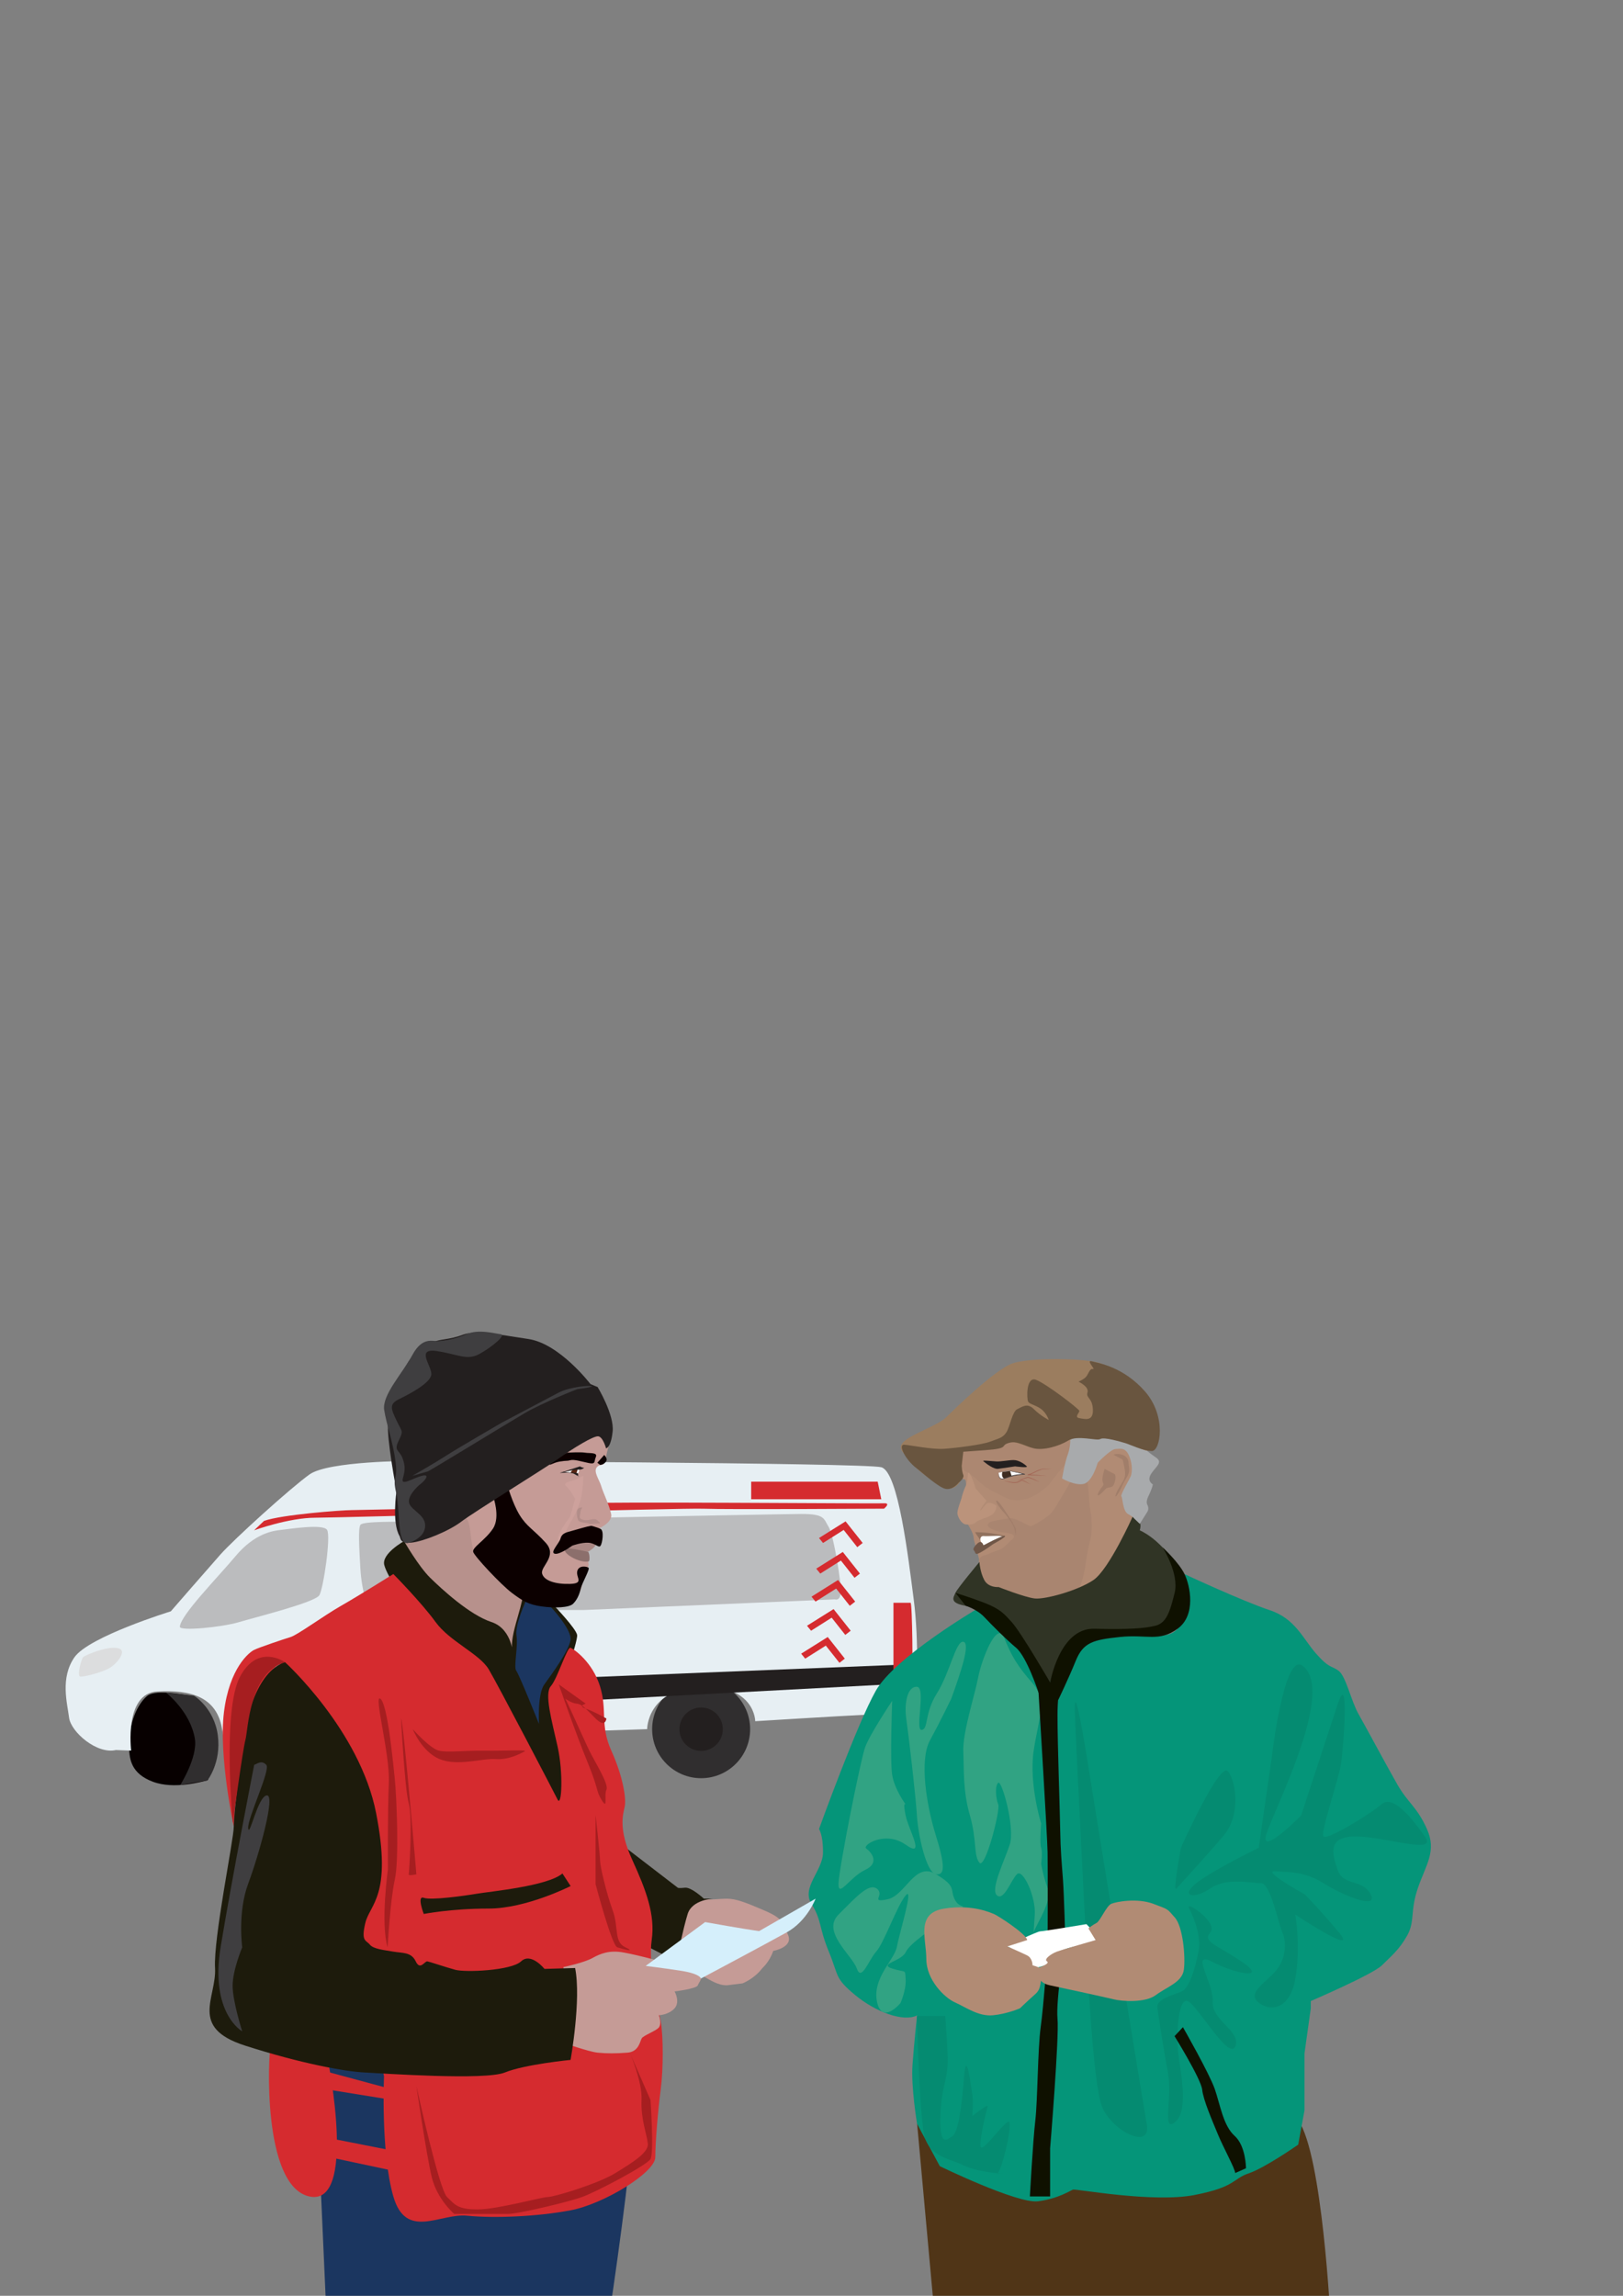 <?xml version="1.0" encoding="UTF-8"?><svg id="Layer_1" xmlns="http://www.w3.org/2000/svg" xmlns:xlink="http://www.w3.org/1999/xlink" viewBox="0 0 595.28 841.89"><rect x="0" y="0" width="595.28" height="841.89" fill="#808080" stroke="none"/><defs><style>.cls-1{clip-path:url(#clippath);}.cls-2{fill:none;}.cls-2,.cls-3,.cls-4,.cls-5,.cls-6,.cls-7,.cls-8,.cls-9,.cls-10,.cls-11,.cls-12,.cls-13,.cls-14,.cls-15,.cls-16,.cls-17,.cls-18,.cls-19,.cls-20,.cls-21,.cls-22,.cls-23,.cls-24,.cls-25,.cls-26,.cls-27,.cls-28,.cls-29,.cls-30,.cls-31,.cls-32,.cls-33,.cls-34,.cls-35,.cls-36,.cls-37,.cls-38,.cls-39,.cls-40,.cls-41,.cls-42{stroke-width:0px;}.cls-3{fill:#503517;}.cls-4{fill:#572413;}.cls-5{fill:#705748;}.cls-6{fill:#9b7d5f;}.cls-7{fill:#1b3660;}.cls-8{fill:#3f3e40;}.cls-9{fill:#3e2d22;}.cls-10{fill:#1d1b0c;}.cls-11{fill:#0f1100;}.cls-12{fill:#413c3d;}.cls-13{fill:#058b71;}.cls-14{fill:#059579;}.cls-15{fill:#070000;}.cls-16{fill:#0c0000;}.cls-17{fill:#231f1f;}.cls-18{fill:#a8aaac;}.cls-19{fill:#c59b96;}.cls-20{fill:#cda19c;}.cls-21{fill:#ac8771;}.cls-22{fill:#d5effb;}.cls-23{fill:#dcddde;}.cls-24{fill:#d52b2f;}.cls-25{fill:#aa8783;}.cls-26{fill:#bbbcbe;}.cls-27{fill:#a61e20;}.cls-28{fill:#b18b74;}.cls-29{fill:#b28d89;}.cls-30{fill:#a98570;}.cls-31{fill:#b7918c;}.cls-32{fill:#8c6f6c;}.cls-33{fill:#90715e;}.cls-34{fill:#302e2f;}.cls-35{fill:#bb937b;}.cls-36{fill:#31a383;}.cls-37{fill:#303425;}.cls-38{fill:#a26655;}.cls-39{fill:#a17e6a;}.cls-40{fill:#fff;}.cls-41{fill:#e7eff3;}.cls-42{fill:#69553f;}</style><clipPath id="clippath"><rect class="cls-2" x="5.09" y="303.67" width="599.75" height="555.3"/></clipPath></defs><g class="cls-1"><circle class="cls-34" cx="257.16" cy="634.11" r="17.97"/><circle class="cls-17" cx="257.16" cy="634.11" r="7.96"/><path class="cls-15" d="m71.14,621.93c-1.24.16-13.67-2.88-17.17,0s-6.88,9.97-6.61,19.1c.13,4.17.79,9.38,8.71,12.35s18.08-.09,20.01-.5-4.94-30.96-4.94-30.96Z"/><path class="cls-41" d="m150.84,535.74s-30.39,0-37.32,4.95-27.74,23.78-32.7,29.39-18.17,20.81-18.17,20.81c0,0-30.05,9.25-35.34,16.84s-2.64,16.84-1.98,22.13,10.24,13.54,17.17,11.89l5.61.21s-2.64-21.02,9.58-21.68,21.8,1.87,23.78,13.82l.99,5.01,154.9-5.01s-.06-14.81,19.79-15.47,19.85,12.55,19.85,12.55c0,0,32.04-1.98,39.63-2.31s17.17-1.32,18.5-3.96,1.98-23.33,0-38.42-5.61-46.79-11.89-48.44-172.4-2.31-172.4-2.31Z"/><path class="cls-34" d="m60.9,620.72l10.24,1.12s7.43,4.46,8.75,14.53-3.81,16.51-3.81,16.51l-9.97,1.71s6.48-10.19,5.36-16.99c-1.65-9.99-10.57-16.89-10.57-16.89Z"/><path class="cls-26" d="m65.96,596.52c-.13,1.75,15.52.17,21.63-1.65s28.07-7.27,29.56-9.91,4.29-21.63,2.81-23.94-13.71-.33-16.84,0-9.74,1.32-16.68,9.58-20.15,21.63-20.48,25.93Z"/><path class="cls-23" d="m44.16,604.77c-3.07-1.95-13.05,2.15-13.71,2.97s-2.31,6.94-.99,7.1,8.7-1.72,11.23-3.47,5.28-5.45,3.47-6.61Z"/><path class="cls-26" d="m149.68,557.87c-2.15.33-16.68-.17-17.5,1.32s-.5,7.43,0,16.02,2.97,15.19,2.97,15.19h79.1l91.98-3.9s1.82.77,2.15-2.37-2.64-21.37-4.46-24.22-1.16-4.77-10.07-4.72-144.16,2.69-144.16,2.69Z"/><path class="cls-24" d="m93.17,561.18s12.75-4.62,22.5-4.62,134.26-3.63,142.35-3.3,66.22-.02,66.22-.02c0,0,2.64-2.13,0-1.96s-105.03-.68-109.49,0-82.07,2.49-85.71,2.49-25.76,1.65-32.2,3.96l-3.67,3.47Z"/><polygon class="cls-24" points="275.52 543.34 275.52 549.78 323.24 549.78 321.92 543.34 275.52 543.34"/><polygon class="cls-17" points="328.19 610.55 204.51 615.51 216.82 623.46 329.52 617.49 328.19 610.55"/><polygon class="cls-24" points="295.33 608.24 293.85 606.42 303.59 600.31 309.86 608.24 307.89 609.78 302.89 603.46 295.33 608.24"/><polygon class="cls-24" points="297.48 598 295.99 596.18 305.74 590.07 312.01 598 310.03 599.54 305.04 593.22 297.48 598"/><polygon class="cls-24" points="299.12 587.32 297.64 585.51 307.38 579.4 313.66 587.32 311.68 588.86 306.68 582.54 299.12 587.32"/><polygon class="cls-24" points="300.86 577.05 299.38 575.24 309.12 569.12 315.4 577.05 313.42 578.59 308.42 572.27 300.86 577.05"/><polygon class="cls-24" points="301.88 565.82 300.39 564.01 310.14 557.9 316.41 565.82 314.43 567.36 309.44 561.04 301.88 565.82"/><path class="cls-24" d="m327.7,587.76v27.74s6.77.83,6.94,0,0-27.74-.66-27.74h-6.28Z"/><path class="cls-3" d="m336.38,778.83l7.01,76.95,144.66-4.29s-2.97-61.43-11.89-73.98-139.78,1.32-139.78,1.32Z"/><path class="cls-28" d="m399.37,523.87s-2.48,3.62,2.31,4.45,13.71,0,14.86,2.81,1.49,11.72,1.49,11.72l-3.63,18.83s-2.79,6.11-6.02,11.23-6.7,6.61-10.5,8.92-9.91,3.8-9.91,3.8c0,0-15.52,1.16-19.16.83s-7.47-5.04-7.47-5.04c0,0-2.48-6.15-2.11-8.61.15-.99-2.15-7.82-2.15-9.14s-2.15-4.79-2.15-4.79c0,0-4.29-.17-1.98-7.76s.99-8.59.99-8.59c0,0-1.7.17-1.67-2.64s0-7.43,0-7.43v-4.46l47.09-4.12Z"/><path class="cls-21" d="m352.62,538.55c.83.5,4.62,2.97,4.62,2.97,0,0,3.47,3.8,7.43,5.61s5.78,3.8,10.73,2.81,9.41-5.56,9.41-5.56c0,0,5.45-7.65,7.6-8.64s4.79-7.6,4.79-7.6c0,0,.66-4.79-5.12-2.64s-16.18,2.81-16.18,2.81l-12.16-1.33s-10.63,4.14-11.12,4.97,0,6.61,0,6.61Z"/><path class="cls-30" d="m392.42,543.67c-.33.66-5.12,9.08-6.61,10.9s-7.27,5.28-7.93,5.12-5.78-3.3-7.6-2.97-6.77.99-7.43,1.65-1.16,1.32.83,2.31,4.46,1.32,4.46,1.32c0,0,5.61.33,3.14,2.48s-2.97,3.3-5.12,3.96-4.62,1.98-5.28,1.98-2.15,1.16-1.82,2.31.83,8.26,2.64,9.08,2.15,2.48,7.43,2.97,11.51,3.23,17.19.83c4.72-2,8.58.37,10.39-5.41s1.32-8.3,2.97-14.58c1.65-6.28,0-13.05,0-13.05,0,0-.66-10.57-1.16-10.4s-6.11,1.49-6.11,1.49Z"/><path class="cls-14" d="m382.99,614.86s-11.86-16.47-14.84-20.05-9.91-4.73-9.91-4.73c0,0-30.05,17.67-36.99,29.89s-20.86,50.76-20.86,50.76c0,0,1.54,2.08,1.46,8.69s-8.02,12.71-4.22,18.74,2.65,8.54,6.36,17.52,2.05,9.64,9.65,15.92,17.7,9.98,22.72,7.47c0,0-1.13,10.37-1.69,18.29s1.69,21.47,1.69,21.47l8.33,15.52s28.52,13.87,36.06,12.88,11.83-3.96,12.82-4.29,29.39,4.95,44.59,1.98,13.87-5.94,19.82-7.93,18.17-10.53,18.17-10.53l2.31-12.59v-20.89l2.31-16.52v-2.66s22.79-9.8,26.09-13.1,6.28-5.61,9.25-10.9.99-8.9,3.96-17.5,6.94-13.42,3.3-21.58-6.94-9.48-10.9-16.41-11.56-21.14-14.2-25.76-4.62-13.85-7.27-15.84-3.3-.67-8.26-6.28-7.6-12.88-17.17-16.02-31.18-13.2-31.18-13.2c0,0-.53,17.86-2.51,20.07s-4.62,3.17-13.87,2.2-14.53-1.03-21.47,4.78-13.57,10.6-13.57,10.6Z"/><path class="cls-13" d="m365.7,797.12c1.73-.44,6.48-20.84,3.89-19.01s-7.78,9.13-9.51,9.45,1.73-13.72,2.16-15.07-5.62,3.49-5.62,3.49c0,0,.43-5.72,0-7.93s-2.16-17.68-3.03-6.42-2.16,20.39-4.32,21.77-4.75,4.02-4.32-7.87c.43-11.89,3.03-12.5,2.59-22.32-.43-9.83-.86-13.92-.86-13.92h-10.37s.86,34.81,2.59,43.23c1.73,8.42,8.97,8.86,14.43,11.5s14.53,3.08,14.53,3.08h-2.16Z"/><path class="cls-36" d="m379.1,708.61c1.3-3.52,6.92-11.56,5.19-16.13s-2.43-8.97-2.43-8.97c0,0,.6-4.31,0-5.9s0-8.92,0-8.92c0,0-4.49-14.48-2.76-26.48s5.26-18.57-.4-24.97-7.82-10.25-10.41-16.69-8.21,7.78-9.51,14.54c-1.3,6.76-5.73,20.18-5.46,27.12.27,6.94-.16,14.65,2.43,23.57s1.3,14.64,3.46,17.28,7.78-19.41,6.92-21.37-1.3-6.85,0-7.93,6.27,16.54,4.22,22.7-7.24,16.57-4.65,18.63,5.19-5.87,7.35-7.85,6.92,8.37,6.48,14.86l-.43,6.5Z"/><path class="cls-36" d="m348.85,623.05c3.46-9.56,7.22-20.54,4.47-20.99s-4.91,11.33-9.66,18.87c-4.75,7.54-3.03,13.15-5.62,13.43s1.73-15.58-1.73-15.8-4.75,5.94-3.89,11.89,3.46,28.18,3.89,35.34,3.43,20.81,6.9,21.47,3.44-3.3,0-14.31c-3.44-11.01-6.04-27.51-2.15-34.67,3.89-7.16,7.78-15.22,7.78-15.22Z"/><path class="cls-36" d="m327.24,623.7s-.86,21.93,0,27.22,4.93,10.77,4.93,10.77c0,0-1.12-1.31,0,4.09s7.52,15.97,0,10.68-16.17.24-14.44,1.44,5.19,5.17-.43,7.81-9.98,10.64-9.75,4.88c.24-5.77,8.02-45.01,9.75-49.83s9.94-17.06,9.94-17.06Z"/><path class="cls-36" d="m354.27,702.11s1.5-5.17-5.42,0-15.21,10.54-16.68,13.8-10.11,4.31-4.93,5.98,4.67-.08,4.93,3.88-1.9,8.79-1.9,8.79c0,0-6.84,8.16-8.61-.53-1.77-8.69,6.45-15.36,7.31-20.17s6.4-22.59,3.2-18.77-7.94,17.42-10.76,20.53-5.41,11.2-7.14,6.28-13.03-13.51-6.73-19.79c6.3-6.28,11.13-11.8,14.12-9.48s-2.8,5.26,3.85,3.86,9.92-13.87,17.71-9.25,5.13,5.57,6.93,9.25,4.89,1.75,1.8,3.68,2.33,1.93,2.33,1.93Z"/><path class="cls-13" d="m477.66,610.79c-6.81-4.83-11.24,33.89-11.24,33.89l-4.75,32.93s-16.86,8.18-22.91,12.98-.86,6.02,5.19,1.89,15.13-1.85,18.59-1.89,6.48,15.37,7.78,18.01,1.73,8.53-1.73,13.29-11.24,8.5-7.35,12.13,11.67,3.64,13.83-8.25c2.16-11.89,0-23.67,0-23.67,0,0,23.77,15.74,15.99,6.5-7.78-9.25-12.54-13.93-12.54-13.93,0,0-15.99-8.82-10.81-8.45s10.81,0,17.72,4.37,20.32,9.98,17.29,4.09-9.94-2.79-12.1-8.97c-2.16-6.17-3.89-12.58,7.35-12.24s29.39,6.7,24.64,0c-4.75-6.7-11.67-15.54-15.99-11.78-4.32,3.76-19.88,13.2-21.18,11.78s5.62-20.93,6.48-27.03,3.03-34.61-1.3-21.46-13.4,40.79-13.4,40.79c0,0-14.26,14.4-12.97,7.7,1.3-6.7,26.37-53.49,13.4-62.69Z"/><path class="cls-13" d="m433.13,677.61s14.26-31.97,17.29-28.01c3.03,3.96,4.75,16.08-1.73,23.67-6.48,7.6-15.99,17.93-17.29,19.37s1.73-15.03,1.73-15.03Z"/><path class="cls-13" d="m436.06,699.67s4.86,8.88,3.56,15.74c-1.3,6.85-3.46,13.46-6.05,14.78s-9.51,2.71-9.08,5.98,2.16,14.61,3.89,23.91c1.73,9.3-2.38,22.37,2.7,18.04s1.82-18.64,1.07-25.14c-.75-6.5-.09-21.69,3.9-18.94s15.02,21.91,17.07,16.3c2.05-5.61-8.75-9.36-8.32-16.3s-8.64-19.08,0-14.55,20.32,6.48,10.81,0c-9.51-6.48-14.7-7.36-11.67-10.88s-9.25-11.85-7.88-8.94Z"/><path class="cls-13" d="m420.6,778.97c-.94-5.27-19.45-118.6-21.18-129.71s-5.62-34.01-5.19-21.24,4.32,87.61,4.32,87.61c0,0,2.16,48.09,5.62,56.86,3.46,8.78,18.19,16.35,16.43,6.48Z"/><path class="cls-37" d="m385.16,617.01s5.57-16.53,20.1-18.95,21.44,4.51,27.56-3.25c0,0,3.48-13.15-2.24-22.01s-12.55-11.62-12.55-11.62c0,0,1.5-3.9-2.56-5.09,0,0-8.67,19.4-14.4,23.31s-17.83,7.21-21.58,6.77-13.21-4.18-13.21-4.18c0,0-3.73.33-5.28-2.59s-1.77-6.6-1.77-6.6c0,0-8.15,9.74-8.81,11.33s-2.42,3.68,3.74,4.73,12.77.39,14.97,4.57,16.01,24.88,16.01,24.88v-1.31Z"/><path class="cls-11" d="m433.87,743.38l-3.07,3.3s9.69,15.63,10.13,19.6,3.74,11.45,5.72,16.29,6.39,12.77,6.39,14.31l3.96-1.76s0-8.15-4.18-11.89-5.28-11.45-7.27-17.17-11.68-22.68-11.68-22.68Z"/><path class="cls-11" d="m389.85,615.87s-1.98,2.22-1.98,13.23.88,34.57.99,42.05.55,11.89.99,17.83.88,22.44.88,22.44c0,0-3.52,22.03-2.86,28.86s-2.71,47.56-2.71,47.56v17.61h-7.42s1.1-20.26,1.98-27.74.88-26.42,1.98-34.35,2.53-27.7,2.53-27.7c0,0,.11-29.99,0-36.37s-3.07-53.94-3.46-60.99h4.39l4.69-2.44Z"/><path class="cls-7" d="m230.43,795.01c.66,1.32-7.93,63.41-8.92,65.06s-101.14,3.3-101.14,3.3l-9.26-207.08,119.32,138.72Z"/><path class="cls-19" d="m251.24,694.86l-7.27,12.3s2.31,13.87,7.27,14.53,10.57,6.94,15.85,6.28l5.28-.66s4.29-1.65,7.27-5.61c0,0,2.64-2.31,3.96-6.28,0,0,7.53-1.32,5.41-5.94s-1.78-5.94-8.72-8.92-10.39-4.29-13.62-4.29-6.86.66-8.51,0-6.94-1.4-6.94-1.4Z"/><path class="cls-19" d="m151.17,560.85l-2.97,10.24s11.89,17.5,18.83,21.8,19.16,13.54,19.16,13.54c0,0,2.64-10.57,3.63-13.21s1.98-7.93,1.98-7.93c0,0,10.57,4.95,14.86,3.3s6.28-3.96,6.94-8.09,2.31-5.78,2.31-6.77-1.65-4.62-1.65-4.62c0,0,3.96-2.31,4.62-3.3s0-4.95,0-4.95c0,0,5.94-2.31,5.28-5.61s-2.97-7.93-3.63-10.24-2.97-5.28-1.65-6.93,2.64.33,3.3-3.3,2.03-7.93,2.03-7.93c0,0-3.35-4.62-9.3-2.31s-56.15,27.74-63.74,36.33Z"/><path class="cls-31" d="m173.83,568.64c-1.65-2.97-.66-12.22-3.96-12.55s-10.57,3.14-13.21,5.28-7.6.66-8.42,3.63,1.82,8.92,1.82,8.92c0,0,10.07,15.69,15.69,19.49s16.26,11.98,19.89,14.13,3.39-11.16,3.39-11.16l2.99-9.77-18.18-17.97Z"/><path class="cls-20" d="m210.94,542.68c-1.49.5-4.79.99-3.3,2.31s3.3,4.62,3.3,4.62l-1.84,6.61s-4.44,5.61-4.44,8.09.17,3.8,1.16,1.32,2.81-6.61,3.63-7.76,2.48-4.46,3.47-7.76.99-8.92.99-8.92l-2.97,1.49Z"/><path class="cls-10" d="m229.24,677.37l19.35,14.87s.33.28,2.64,0,6.94,4.02,6.94,4.02h3.3s-7.6.33-9.25,5.61-4.14,17.38-4.14,17.38l-10.72-5.49-6.9-23.45-1.22-12.94Z"/><path class="cls-10" d="m209.29,676.11c4.37,2.42,0-34.13,0-34.13l-4.78-18.51s7.56-21.56,7.16-23.92-8.38-10.68-8.38-10.68l-11.5-3.58s-.33,2.31-1.98,7.93-2.31,9.13-1.98,11.83.34-7.65-7.59-10.24-18.17-12.01-22.46-16.22-9.58-13.44-9.58-13.44c0,0-8.26,4.55-7.27,8.71s9.25,17.24,17.5,23.42,14.2,9.79,17.83,12.28,17.51,31.88,20.48,38.48,9.56,26.42,12.54,28.07Z"/><path class="cls-24" d="m85.75,669.84s-5.59-25.76-3.61-41.94,9.17-21.91,11.03-22.85,10.77-3.91,13.41-4.73,12.22-7.88,18.5-11.45,19.19-11.66,19.19-11.66c0,0,10.3,10.44,15.49,17.6s16.08,11.62,19.49,17.34,23.78,44.81,25.27,47.78,2.15-9.74,0-19.4-4.95-19.4-2.48-22.21,5.98-14.62,7.26-14.06,7.95,5.15,10.75,14.06-.07,14.3,4.17,23.66,5.56,17.62,4.9,20.59-2.34,8.26,2.79,19.49c5.13,11.23,8.44,20.12,7.12,29.38s2.31,24.12,3.3,29.74.99,17.5,0,25.1-1.98,19.16-1.98,24.77-18.84,17.17-31.06,19.49-28.06,2.97-37.97,1.98-22.39,9.03-27.05-7.05-3.42-44.07-3.42-44.07c0,0-4.87-23.53-7.51-39.05s3.17-32.29,3.63-46.12-8.74-34-13.38-42.12c-4.64-8.12-17.7-23.29-19.46-23.88-4.85-1.63-16.74,17.33-18.37,59.61Z"/><path class="cls-24" d="m99.31,750.09c-.95,2.64-3.3,51.63,14.2,55.38s6.86-49.43,6.86-49.43l-21.06-5.94Z"/><path class="cls-19" d="m240.34,718.72l-2.64,1.98s15.75,1.36,18.25,2.82.42,3.22,0,4.5-8.52,2.26-8.52,2.26c0,0,2.13,3.78,0,6.18s-5.77,2.56-5.77,2.56c0,0,1.32,3.48-.33,4.8s-5.28,2.64-5.94,3.63-.99,4.95-5.28,5.28-7.6.33-10.9,0-12.55-3.63-12.55-3.63v-27.74s7.6-1.65,10.57-3.3,6.28-3.04,11.56-2.05,11.56,2.71,11.56,2.71Z"/><path class="cls-10" d="m104.55,609.55s-11.38,1.93-15.15,27.92c-1.41,9.77-3.68,27.74-3.66,32.37s-7.5,40.95-6.87,51.85-9.61,21.8,10.86,28.4,36.99,9.58,43.93,9.91,44.26,2.97,51.52,0,24.1-4.62,24.1-4.62c0,0,3.97-22.13,1.66-33.69l-11.23.33s-4.95-6.2-8.59-2.77-20.48,4.09-24.11,3.1-9.25-2.9-10.24-3.1-2.64,3.5-4.29,0-4.89-2.98-8.22-3.57-7.3-.92-8.62-2.58-3.3-.99-1.65-7.93,9.91-9.91,3.96-40.29-33.4-55.33-33.4-55.33Z"/><path class="cls-27" d="m104.55,609.55s-9.91-7.07-16.51,5.3-2.64,53.66-2.64,53.66c0,0,3.63-26.96,4.62-30.49s1.32-24.68,14.53-28.47Z"/><path class="cls-7" d="m193.06,586.61s-4.29,9.25-3.63,13.21-1.13,11.56-.07,12.88,8.33,19.49,8.33,19.49c0,0-.66-10.9,1.98-14.53s8.92-12.22,9.58-16.18-7.6-12.61-7.6-12.61c0,0-5.28-2.25-6.94-2.25h-1.65Z"/><path class="cls-10" d="m206.28,687.01l3.01,4.62s-16.22,8.26-30.09,8.26-23.78,1.98-23.78,1.98c0,0-2.64-6.89,0-5.92s14.53-.68,19.49-1.51,26.09-2.81,31.38-7.43Z"/><polygon class="cls-24" points="120.38 766.28 144.26 770.13 144.26 766.28 120.38 759.84 120.38 766.28"/><polygon class="cls-24" points="116.16 790.06 148.19 796.88 151.17 790.06 116.16 783.17 116.16 790.06"/><path class="cls-22" d="m236.82,720.92l21.8-16.07s14.75,2.64,19.82,3.3l20.7-11.89s-3.05,8.15-10.55,12.33-31.5,16.95-31.5,16.95c0,0-.22-1.76-7.49-2.86s-12.77-1.76-12.77-1.76Z"/><path class="cls-40" d="m368.98,713.74s11.45-5.5,12.55-5.5,16.95-2.64,16.95-2.64l5.17,5.37s-5.39,2.12-9.14,2.78-8.37,2.64-8.59,3.74,0,2.42,0,2.42l-5.94,1.76-4.84-3.3s-4.4-4.84-6.17-4.62Z"/><path class="cls-28" d="m376.74,711.44l-7.27,2.33s5.28,2.31,7.27,3.3,1.98,3.63,1.98,3.63c0,0,5.61,1.32,3.96,3.63s-.33,4.62-2.97,6.94-5.61,5.19-5.61,5.19c0,0-4.62,2.05-9.91,2.56s-9.91-2.94-13.87-4.69-10.57-8.35-10.57-15.94-3.96-16.84,6.61-18.5,17.17,1.65,18.17,1.98,11.89,7.24,12.22,9.56Z"/><path class="cls-28" d="m399.2,707.16l2.64,4.28s-12.22,3.51-14.2,4.24-4.95,2.78-3.63,3.57-2.9,2.29-2.9,2.29c0,0-2.06,5.2,3.89,6.47s20.48,4.41,23.45,5.15,11.56,1.41,15.52-1.57,9.58-4.62,10.24-9.25-.33-15.85-3.3-19.16-1.98-2.82-7.93-5.04-13.62-.75-15.39,0-4.09,6.36-5.41,7.02-2.97,1.98-2.97,1.98Z"/><path class="cls-11" d="m380.91,620.69s-4.27-13.1-8.23-16.44-8.9-8.34-11.66-11.26-6.83-4.13-6.83-4.13l-3.74-4.73s5.19,1.54,10.58,3.63c5.94,2.31,7.3,4.08,10.01,7.04,3.52,3.85,14.14,22.2,14.14,22.2,0,0,3.4-20.03,16.14-19.73s18.5-.11,22.46-1.1,5.29-4.88,7.05-12.05-4.48-16.77-4.48-16.77c0,0,5.97,5.5,8.09,9.84s4.32,15.1-2.51,20.07-11.31,1.99-21.18,3.04-13.44,1.97-16.2,8.76-6.45,14.39-6.45,14.39l-7.17-2.78Z"/><path class="cls-27" d="m142.16,714.09s.99-17.5,2.64-24.77.66-30.72,0-36.99-2.64-27.41-5.28-29.39,3.55,20.15,3.09,30.72-.33,31.82-.33,31.82c0,0-2.76,19.7-.12,28.62Z"/><path class="cls-27" d="m231,752.74l7.6,17.39s1.32,19.27,0,21.58-19.82,12.05-25.1,13.95-23.45,6.2-27.08,6.2h-19.82s-6.28-5.28-8.26-13.54-5.61-33.33-5.61-33.33c0,0,8.26,37.78,11.23,40.67s3.96,4.55,11.23,4.55,23.12-4.47,25.76-4.55,18.5-4.92,24.77-8.78,12.22-7.49,11.89-10.79-2.64-9.16-2.31-15.96-4.29-17.39-4.29-17.39Z"/><path class="cls-27" d="m218.45,665.54v25.43s5.94,22.46,7.93,23.12,7.27,2.04,2.97,0-2.33-7.27-4.63-13.54c-2.3-6.28-4.62-16.18-4.62-18.17s-1.65-16.84-1.65-16.84Z"/><path class="cls-27" d="m147.11,630.2c.99,2.31,5.61,57.14,5.61,57.14,0,0-2.97.66-2.81,0s1.49-20.81,0-26.09-2.81-31.05-2.81-31.05Z"/><path class="cls-27" d="m151.4,634.11s6.28,7.09,9.58,7.87,9.58-.12,16.84,0,16.18-.47,14.53.32-5.61,3.1-10.57,2.77-13.87,2.71-20.48.03-9.91-10.99-9.91-10.99Z"/><path class="cls-27" d="m204.91,617.65l9.91,7.1s-2.97.83,0,1.82,7.6,3.63,7.6,3.63c0,0-.33,3.63-3.96,0s-4.95-5.28-6.94-5.45-4.62-2.07-4.29-1.94c.11.04.9,1.69,1.98,4.04,2.2,4.77,5.61,12.39,6.94,15.13,1.98,4.08,7.27,12.34,6.28,14.32s.66,7.6-1.65,3.96-.99-3.66-5.28-14.05-10.57-28.56-10.57-28.56Z"/><path class="cls-39" d="m405.15,538.63c-.08.25-.74,2.31-.74,3.06s-.17.5,0,1.49.6,1.16-.07,1.9-2.24,3.3-1.58,3.3,2.15-1.8,2.89-2.51,2.23.03,2.89-1.53.99-3.55,0-3.96-3.39-1.73-3.39-1.73Z"/><path class="cls-39" d="m408.37,533.43c2.23-.74,5.37.25,5.53,2.72s.74,3.14-.5,5.37-1.45,2.39-2.13,4.05-2.4,4.13-2.12,2.81,1.39-2.97,2.12-4.21,1.39-1.98,1.39-3.8-.91-5.12-.91-5.12l-3.39-1.82Z"/><path class="cls-18" d="m392.44,525.59s.58,3.89-.74,7.6-2.15,8.99-2.15,8.99c0,0,4.71,2.72,7.93,1.98s5.13-7.76,5.13-7.76c0,0,4.71-4.95,6.56-5.04s3.65-.66,5.02,2.64.96,6.36.55,7.35-3.93,6.94-3.45,7.39.48,5.41,2.46,6.48,2.14,1.53,2.14,1.53l2.15,2.06,2.77-4.39c.5-.8.46-1.78.01-2.61-.31-.58-.38-1.52.36-3.07,1.65-3.43,1.64-4.42,1.64-4.42,0,0-2.3-1.16-.65-3.8s4.54-4.21,1.82-6.03-4.21-3.3-4.21-3.3c0,0-11.39-6.69-15.52-6.77s-11.81,1.16-11.81,1.16Z"/><path class="cls-35" d="m355.04,540.12s-.25,3.8-.74,4.62-1.49,3.72-1.57,4.38-1.73,4.54-1.57,5.94,1.57,3.8,3.06,3.96,2.89.08,3.88-.91,4.54-1.57,6.03-2.89,1.32-3.06,1.32-3.06c0,0-2.56-1.98-3.8-.58s-2.06,2.64-2.15,2.31,2.31-3.55,2.31-3.55l-3.96-4.49s-1.9-6.41-2.81-5.75Z"/><path class="cls-17" d="m360.65,535.83c1.43,1.2,3.96,2.97,5.37,2.81s6.28-.91,6.28-.91c0,0,4.88.66,4.3,0s-2.81-2.31-4.79-2.31-4.45.58-6.35.5-5.35-.55-4.79-.08Z"/><path class="cls-40" d="m366.26,540.07s2.72-.78,4.21-.61,5.37,1.16,5.37,1.16c0,0-2.39,0-4.79.66s-2.56,1.08-3.72.99-1.07-2.19-1.07-2.19Z"/><path class="cls-38" d="m384.02,541.27c-1.17-.05-2.34-.1-3.51-.18-.58-.04-1.17-.02-1.76-.05l-1.76-.05c-.07,0-.13-.06-.13-.14,0-.06.05-.11.1-.13.71-.21,1.43-.45,2.08-.79.67-.35,1.35-.68,2.06-.95.71-.25,1.47-.47,2.24-.41.38.01.75.05,1.13.08.37.01.76.1,1.12-.01-.35.14-.75.08-1.12.09h-1.13c-.75-.04-1.46.2-2.15.48-.69.27-1.37.61-2.02.96-.68.37-1.4.61-2.13.82l-.03-.27c1.17.06,2.34.08,3.51.17,1.17.11,2.34.24,3.5.38Z"/><path class="cls-38" d="m377.99,544.41c-.79-.42-1.58-.83-2.38-1.19-.2-.08-.41-.17-.61-.22-.1-.03-.21-.05-.26-.04-.08.02-.17.08-.27.13-.37.23-.79.47-1.23.59-.9.25-1.84.14-2.7-.04-.86-.19-1.78-.34-2.54-.82.39.21.83.3,1.27.38.43.09.87.16,1.31.22.87.14,1.76.23,2.59-.02.42-.11.79-.31,1.18-.54.1-.06.2-.12.33-.15.17-.03.28.01.39.04.23.06.43.17.63.26.81.4,1.56.88,2.29,1.39Z"/><path class="cls-38" d="m381.29,543.51l-2.03-.84c-.67-.27-1.36-.58-2.04-.73-.28-.08-.66.09-1,.18-.35.1-.7.23-1.05.32-.71.2-1.43.37-2.17.4.72-.14,1.41-.38,2.1-.61l1.04-.36c.36-.09.68-.29,1.13-.21.75.19,1.41.5,2.07.81.66.32,1.31.67,1.95,1.04Z"/><path class="cls-39" d="m365.44,550.28c-.47.35,1.56,3.14,2.55,4.13s3.47,4.38,3.88,5.7.74,3.18.74,3.18v-2.6s-1.16-2.52-2.15-3.9-4.37-7-5.03-6.5Z"/><path class="cls-6" d="m352.72,532.55v6.39l-.54,4.29s-1.76,3.52-5.28,2.42-11.89-7.49-12.77-9.69-5.94-4.18-2.64-7.27,12.55-5.94,15.63-9.03,17.61-17.17,24-19.6,28.62-1.98,32.81,0,14.97,7.49,17.61,13.21.44,16.95,0,18.5-10.79-4.54-10.79-4.54h-16.73s-6.61,3.44-12.11,3.66-12.55-3.52-13.43-2.64-2.86,3.3-8.59,3.3-7.16.99-7.16.99Z"/><path class="cls-40" d="m359.49,563.28s-.09,2.11.66,2.52.08,1.4,1.24.99,6.93-2.67,6.61-3.03-2.07-1.16-3.23-1.13-5.28.65-5.28.65Z"/><path class="cls-33" d="m357.68,561.84c0,.41,1.92,2.89,1.92,2.89,0,0-.26-1.57,1.3-1.44s4.79-.21,6.03,0,1.89.21,1.69,0-2.84-.7-5.07-1.03-5.86-.41-5.86-.41Z"/><path class="cls-5" d="m358.84,565.73c-.26.15-2.4,2.06-1.65,2.8s.17,1.98,2.31.83,4.79-3.14,4.79-3.14c0,0,4.73-2.55,4.33-2.93s-3.91,1.3-5.75,2.27c-2.88,1.53-2.07,1.09-2.39.6-.37-.58-.76-.94-1.64-.43Z"/><path class="cls-42" d="m353.32,532.36l-.6,5.23s.11,2.12.6,3.28-1.67,2.81-1.67,2.81c0,0-2.15,2.81-4.79,2.31s-8.67-6.05-10.73-7.6c-3.97-2.97-6.94-8.75-4.46-8.59s10.24,1.82,14.7,1.49,13.87-1.49,16.84-2.64,4.62-1.32,5.94-3.47,2.15-7.6,3.96-8.42,3.63-2.48,6.11,0,5.45,3.96,5.45,3.96c0,0-.83-2.64-2.97-4.13s-4.13-1.65-4.62-2.64-.83-9.41,2.97-7.93,15.85,10.73,15.85,11.39-1.98,2.31,0,2.64,5.12,1.32,4.95-3.14-2.64-4.13-1.98-6.28-3.3-3.96-3.3-3.96c0,0,1.98-.83,2.81-1.82s1.33-3.14,2.48-2.81-2.68-3.42-.45-2.84c2.52.65,11.66,2.02,19.59,11.1,7.93,9.08,5.63,21.8,2.49,21.8s-7.99-2.37-9.64-2.86-7.93-2.37-9.25-1.54-8.36-1.58-11.83.57-9.14,3.67-12.61,2.85-5.91-2.96-9.21-1.97.53,1.97-8.39,2.63-8.24.57-8.24.57Z"/><path class="cls-16" d="m180.83,548.63s2.81,7.6,0,11.89-7.76,6.94-7.27,8.59,10.24,12.06,14.2,15.03,6.11,4.29,10.9,4.95,10.07.5,11.56-.99,2.31-3.47,2.81-5.61,3.47-7.1,2.81-7.6-3.63-.99-4.13,1.32,2.64,4.46-2.64,4.62-9.58-1.16-10.24-3.8,5.78-6.38,1.32-11.28-6.94-5.89-9.58-10.19-4.62-11.39-4.62-11.39l-5.12,4.46Z"/><path class="cls-29" d="m219.15,558.7c-1.17,0-2.78.33-3.21,0-.2-.15-.98-.2-1.8-.33-.93-.14-1.9-.38-2.14-1-.45-1.16-.95-4.13.71-4.46s.33,0,.17,1.65-.83,2.31,1.16,2.81,3.8-.99,5.12.17,1.2,1.16,0,1.16Z"/><path class="cls-16" d="m219.09,536.41l2.53-2.86s1.28,1.24.77,2.2c-.75,1.43-2.3,1.43-2.3,1.43l-1-.77Z"/><path class="cls-16" d="m218.54,534.31c-.73,1.64.08,2.75-2.6,2.2s-5.43-1.43-6.76-1.04-1.11.04-3.85.49-4.07,1.88-3.63.67,6.34-3.92,6.34-3.92c0,0,4.89-.29,6.54,0s4.77-.2,3.96,1.61Z"/><path class="cls-25" d="m215.83,568.94s-4.91.33-6.04,0-3.05.15-1.98-1.05,4.71-2.29,6.88-2.13,4.21,0,3.63,1.06-2.49,2.13-2.49,2.13Z"/><path class="cls-32" d="m215.94,572.57c.5-.13.34-3.65-.49-3.61s-8.51-2.16-8.27-.39,5.97,4.74,8.76,4Z"/><path class="cls-17" d="m146.54,563.27c.45.76,0,2.86,4.4,2.42s13.65-4.18,18.28-7.71,30.39-19.38,35.67-23.12,12.77-8.37,14.53-8.15,2.86,4.4,2.86,4.4c0,0,1.76,0,2.42-6.17s-5.5-16.29-5.5-16.29l-2.64-1.1s-11.23-14.75-22.68-16.51-19.6-3.3-24.22-1.54-8.37,1.54-10.79,2.64-8.15,4.84-9.69,8.37-6.83,13.87-6.83,13.87c0,0,.66,2.2,0,7.49s3.08,24.88,3.08,24.88c0,0-1.76,11.67,1.1,16.51Z"/><path class="cls-16" d="m216.83,559.52c-1.98.33-4.46,1.16-6.94,1.82s-3.8.99-4.29,2.81-3.96,5.12-2.15,5.61,6.43-2.95,6.43-2.95c0,0,3.51-1.28,6.05-1.06s3.7,2.07,4.36,1.06,1.32-5.47,0-6.13-3.47-1.16-3.47-1.16Z"/><path class="cls-40" d="m212.48,538.72s-.01.99-.57,1.6l-5.39-.4s3.1-.67,3.88-.98,2.07-.22,2.07-.22Z"/><path class="cls-4" d="m211.88,538.72s-.3,1.57-.63,1.6-1.96-.33-1.96-.33c0,0,.38-.73.86-.96s1.74-.31,1.74-.31Z"/><path class="cls-17" d="m214.25,538.28s-.88-.11-1.54-.55l-7.38,2.42s5.19-1.32,6.67-1.21,2.25-.66,2.25-.66Z"/><path class="cls-17" d="m212,541.36s.29-1.21-.44-1.21-4.98-.41-4.98-.41l-1.26.41s4.12-.41,5.39.4,1.76.81,1.76.81h-.49Z"/><path class="cls-8" d="m149.39,565.91s5.83-1.32,6.5-5.72-4.62-6.06-5.72-8.7,2.97-6.5,4.18-7.38,3.74-3.74.44-2.92-7.82,3.91-7.05,1.05,1.04-4.4-.09-7.49-3.33-2.53-1.45-6.39,1.3-3.08-.73-7.38-2.91-6.06.95-7.93,11.56-5.94,11.78-9.03-5.83-9.69,1.87-8.59,11.12,3.63,15.74,1.1,10.02-7.05,7.82-7.27-8.04-1.98-12.55,0-8.04,2.31-10.13,2.53-5.93-1.87-9.68,5.06-11.23,14.75-10.35,20.26,3.3,11.89,4.18,19.05-1.32,4.62.22,11.34.22,18.5,4.07,18.39Z"/><path class="cls-8" d="m156.88,539.6c.77-.22,28.4-17.17,35.34-21.25s19.49-8.92,19.49-8.92c0,0,5.83-.77,5.39-1.1s-7.93.11-12.33,2.42-20.63,10.9-20.63,10.9c0,0-16.36,9.47-20.43,12.11s-12.44,7.43-12.44,7.43l5.61-1.6Z"/><path class="cls-8" d="m93.25,647.16c1.32-.44,2.64-1.76,4.4,0s-7.05,19.82-6.61,23.34,3.55-11.9,6.84-12.11-2.91,21.8-6.85,32.37-2.19,23.34-2.19,23.34c0,0-3.52,8.37-3.52,14.09s3.52,16.73,3.52,16.73c0,0-11.89-6.61-7.93-30.83s12.33-66.94,12.33-66.94Z"/><path class="cls-9" d="m367.66,539.74s-.61,1.84.66,2.45l2.73-.91-.58-1.81-2.81.28Z"/><path class="cls-12" d="m366.25,540.06c.8-.23,1.58-.41,2.39-.55.8-.13,1.64-.2,2.45-.03,1.61.27,3.19.65,4.78,1.03.06.01.09.07.08.13-.01.05-.06.08-.11.08-1.88.06-3.77.35-5.56.93-.45.15-.9.29-1.34.45-.44.16-.94.3-1.43.27-.23,0-.53-.06-.71-.24-.19-.17-.31-.4-.39-.63-.15-.47-.18-.94-.15-1.43Zm.02.02c.02.45.08.94.26,1.37.16.44.51.78.98.73.47.02.9-.12,1.34-.31.44-.17.89-.36,1.34-.49,1.82-.6,3.74-.85,5.65-.87l-.03.21c-1.57-.41-3.15-.81-4.75-1.11-.8-.18-1.61-.13-2.41-.02-.8.11-1.61.29-2.38.48Z"/></g></svg>